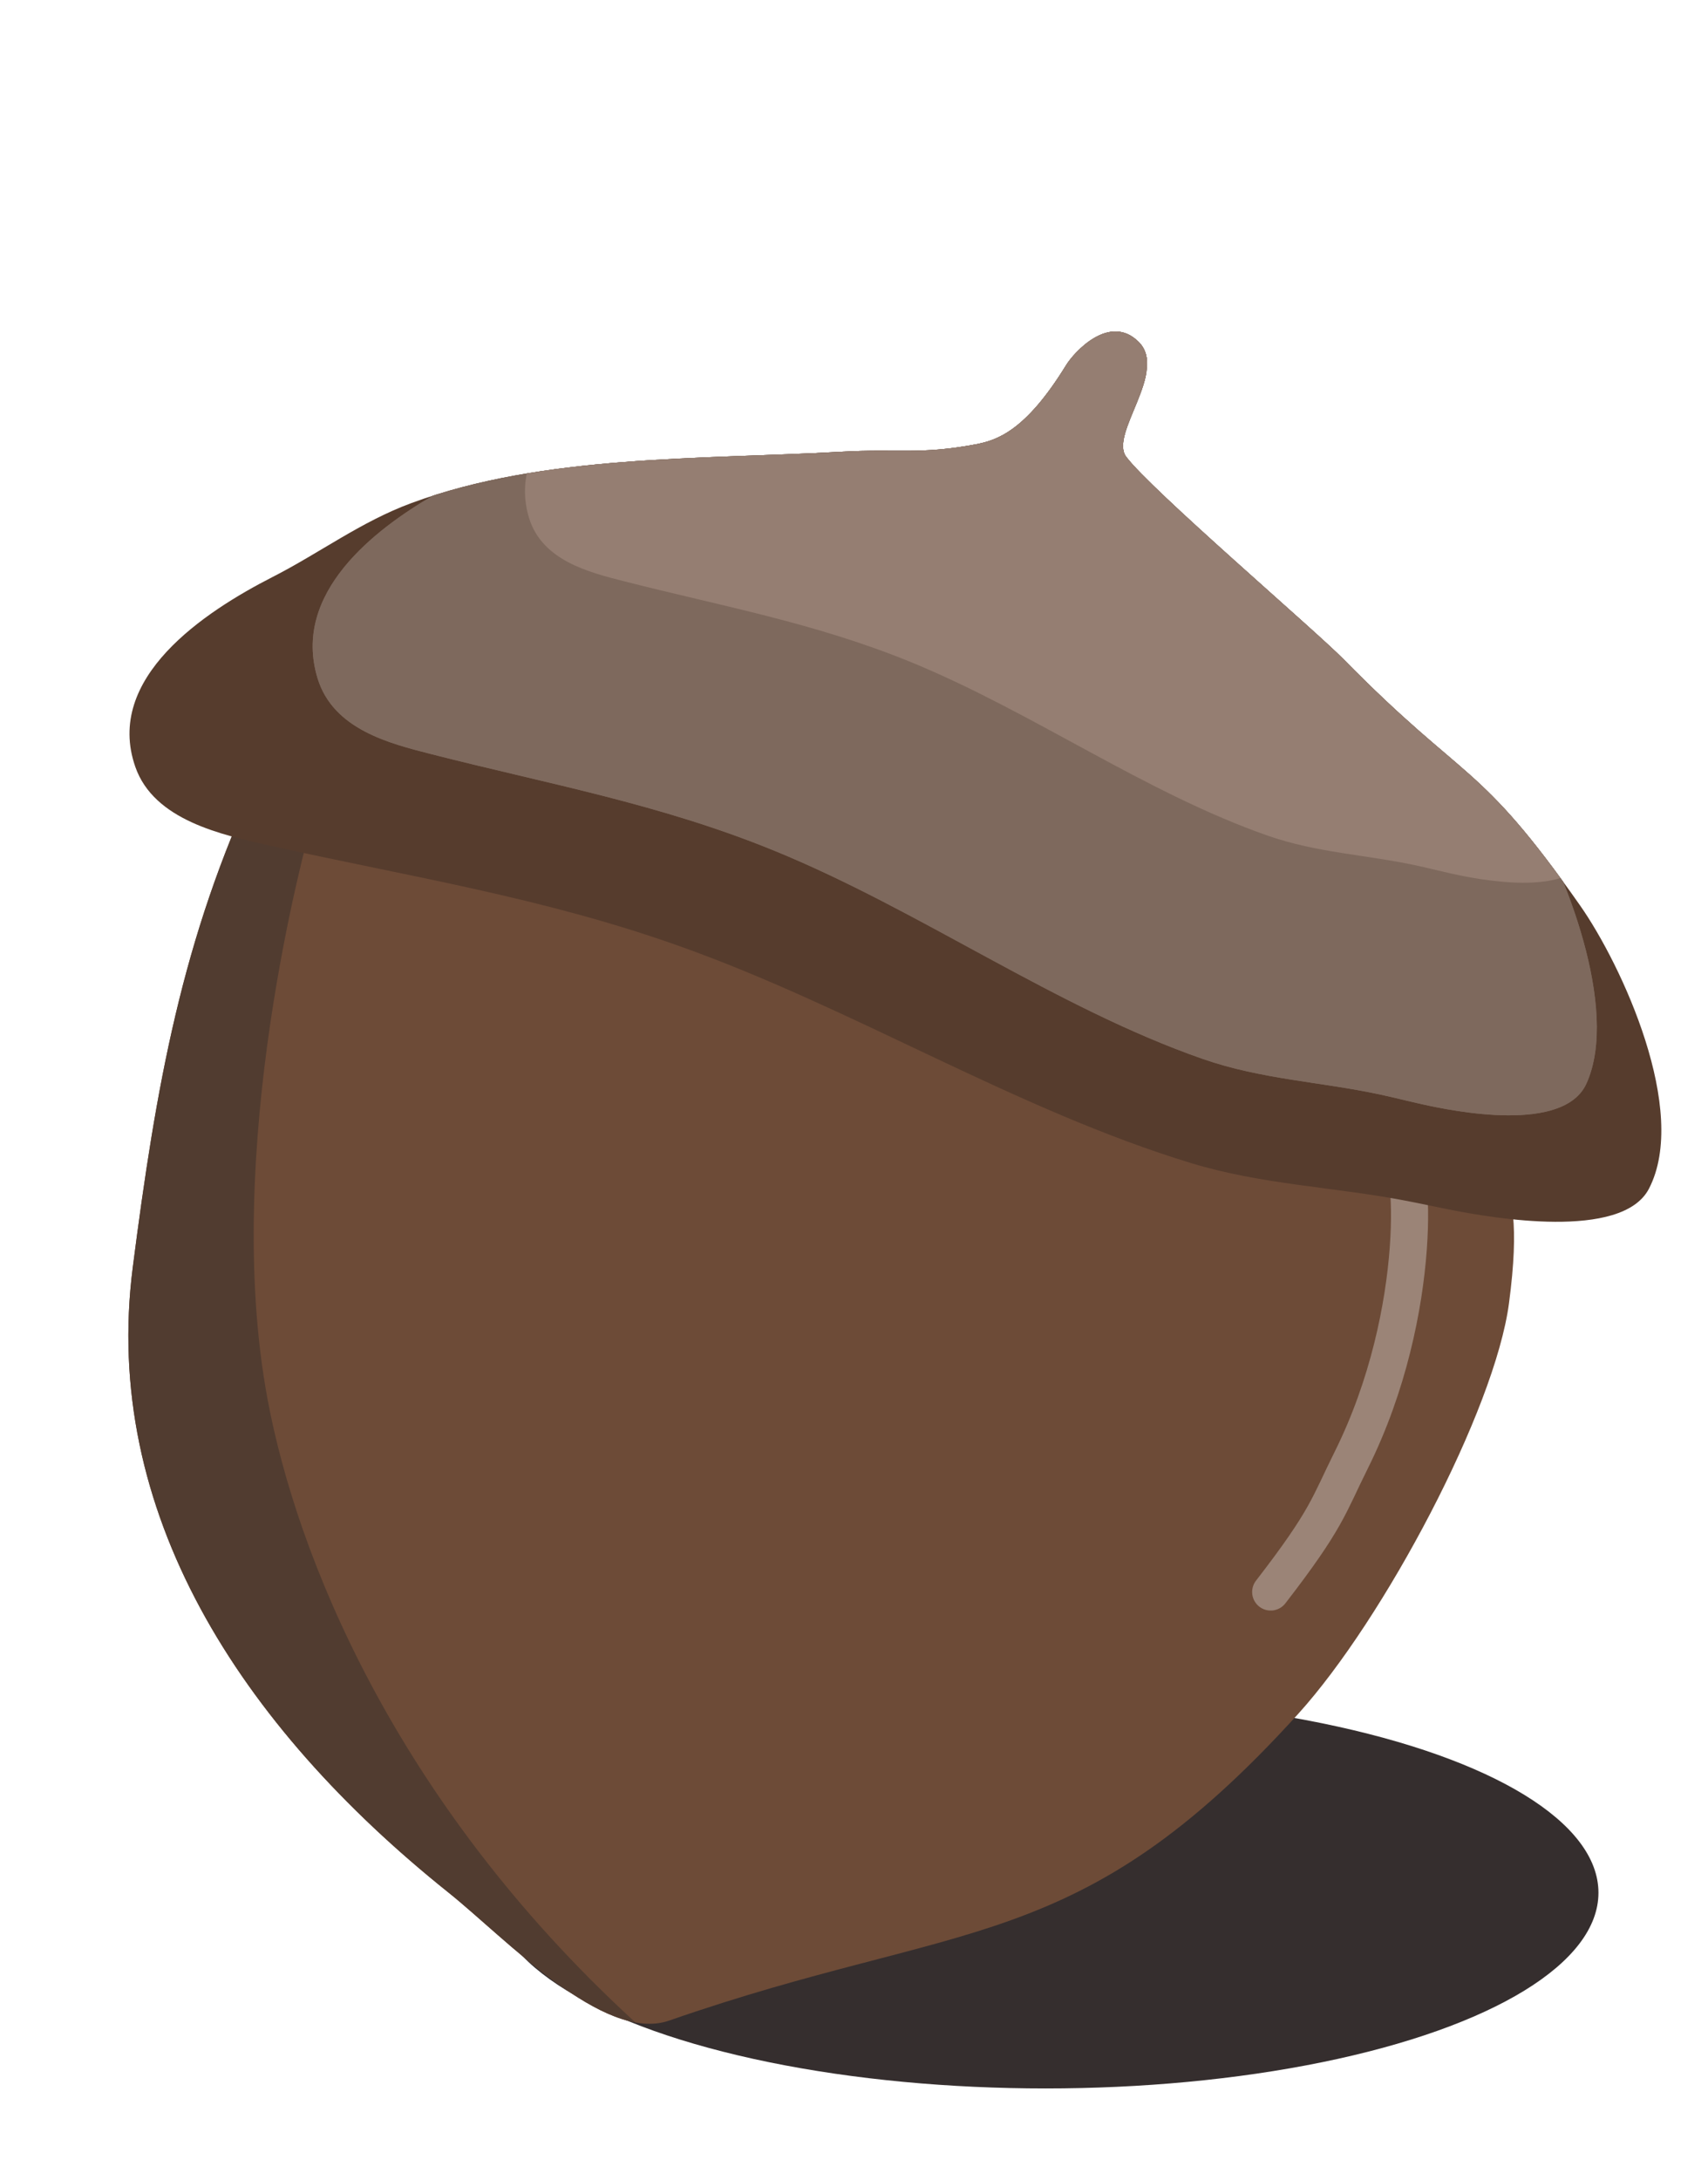 <?xml version="1.0" encoding="UTF-8" standalone="no"?><!DOCTYPE svg PUBLIC "-//W3C//DTD SVG 1.1//EN" "http://www.w3.org/Graphics/SVG/1.1/DTD/svg11.dtd"><svg width="100%" height="100%" viewBox="0 0 29 37" version="1.1" xmlns="http://www.w3.org/2000/svg" xmlns:xlink="http://www.w3.org/1999/xlink" xml:space="preserve" xmlns:serif="http://www.serif.com/" style="fill-rule:evenodd;clip-rule:evenodd;stroke-linecap:round;stroke-linejoin:round;stroke-miterlimit:1.5;"><g><ellipse cx="17.753" cy="32.128" rx="9.387" ry="3.322" style="fill:#352e2e;"/><path d="M4.378,13.183c-1.292,2.75 -1.729,5.26 -2.124,8.331c-0.529,4.123 1.799,7.762 5.361,10.611c0.968,0.775 2.634,2.561 3.747,2.173c4.984,-1.737 6.934,-1.074 10.677,-5.203c1.46,-1.611 3.342,-5.159 3.582,-6.973c0.181,-1.364 0.046,-1.858 -0.132,-2.214c-0.477,-0.953 -1.953,-0.777 -2.894,-1.19c-2.7,-1.182 -5.357,-1.771 -8.043,-2.991c-1.967,-0.893 -4.093,-1.373 -6.164,-1.704c-1.253,-0.201 -2.472,-0.687 -3.747,-0.687" style="fill:#6d4b37;"/><clipPath id="_clip1"><path d="M4.378,13.183c-1.292,2.75 -1.729,5.26 -2.124,8.331c-0.529,4.123 1.799,7.762 5.361,10.611c0.968,0.775 2.634,2.561 3.747,2.173c4.984,-1.737 6.934,-1.074 10.677,-5.203c1.46,-1.611 3.342,-5.159 3.582,-6.973c0.181,-1.364 0.046,-1.858 -0.132,-2.214c-0.477,-0.953 -1.953,-0.777 -2.894,-1.19c-2.7,-1.182 -5.357,-1.771 -8.043,-2.991c-1.967,-0.893 -4.093,-1.373 -6.164,-1.704c-1.253,-0.201 -2.472,-0.687 -3.747,-0.687"/></clipPath><g clip-path="url(#_clip1)"><path d="M3.769,13.183c-1.292,2.75 -1.729,5.26 -2.124,8.331c-0.529,4.123 1.799,7.762 5.361,10.611c0.968,0.775 4.616,2.971 3.748,2.173c-4.083,-3.752 -5.723,-7.946 -6.208,-10.53c-0.8,-4.26 0.659,-9.488 0.763,-9.873c0.53,-1.961 -0.002,-0.559 -1.277,-0.559" style="fill:#513c30;"/></g><path d="M23.739,19.732c0.251,-0.293 0.474,2.507 -0.799,5.058c-0.386,0.774 -0.402,0.987 -1.365,2.233" style="fill:none;stroke:#f5f5f5;stroke-opacity:0.34;stroke-width:0.63px;"/><path d="M18.101,6.199c0.133,-0.218 0.738,-0.889 1.233,-0.395c0.504,0.504 -0.504,1.562 -0.212,1.95c0.419,0.56 3.195,2.934 3.687,3.433c2.099,2.134 2.275,1.697 4.018,4.181c0.711,1.014 1.855,3.492 1.17,4.81c-0.459,0.884 -2.684,0.49 -3.323,0.366c-0.289,-0.056 -0.577,-0.12 -0.866,-0.174c-1.205,-0.225 -2.394,-0.266 -3.577,-0.625c-2.984,-0.908 -5.731,-2.63 -8.685,-3.682c-2.328,-0.83 -4.579,-1.178 -6.958,-1.708c-0.825,-0.184 -1.974,-0.432 -2.29,-1.337c-0.529,-1.511 1.173,-2.633 2.328,-3.223c0.804,-0.41 1.503,-0.94 2.36,-1.256c2.244,-0.829 4.935,-0.737 7.299,-0.871c0.959,-0.054 1.334,0.052 2.278,-0.125c0.363,-0.069 0.848,-0.222 1.538,-1.344Z" style="fill:#563c2d;"/><clipPath id="_clip2"><path d="M18.101,6.199c0.133,-0.218 0.738,-0.889 1.233,-0.395c0.504,0.504 -0.504,1.562 -0.212,1.95c0.419,0.56 3.195,2.934 3.687,3.433c2.099,2.134 2.275,1.697 4.018,4.181c0.711,1.014 1.855,3.492 1.17,4.81c-0.459,0.884 -2.684,0.49 -3.323,0.366c-0.289,-0.056 -0.577,-0.12 -0.866,-0.174c-1.205,-0.225 -2.394,-0.266 -3.577,-0.625c-2.984,-0.908 -5.731,-2.63 -8.685,-3.682c-2.328,-0.83 -4.579,-1.178 -6.958,-1.708c-0.825,-0.184 -1.974,-0.432 -2.29,-1.337c-0.529,-1.511 1.173,-2.633 2.328,-3.223c0.804,-0.41 1.503,-0.94 2.36,-1.256c2.244,-0.829 4.935,-0.737 7.299,-0.871c0.959,-0.054 1.334,0.052 2.278,-0.125c0.363,-0.069 0.848,-0.222 1.538,-1.344Z"/></clipPath><g clip-path="url(#_clip2)"><path d="M18.64,4.961c0.112,-0.209 0.619,-0.854 1.033,-0.379c0.423,0.484 -0.422,1.501 -0.178,1.874c0.352,0.538 2.68,2.818 3.092,3.298c1.759,2.05 1.907,1.631 3.368,4.018c0.596,0.973 1.555,3.355 0.981,4.621c-0.385,0.849 -2.25,0.471 -2.786,0.352c-0.242,-0.054 -0.484,-0.116 -0.726,-0.168c-1.01,-0.216 -2.006,-0.255 -2.999,-0.601c-2.501,-0.871 -4.804,-2.526 -7.281,-3.537c-1.951,-0.797 -3.838,-1.131 -5.832,-1.641c-0.692,-0.177 -1.655,-0.415 -1.92,-1.284c-0.443,-1.452 0.983,-2.531 1.952,-3.097c0.674,-0.394 1.26,-0.903 1.978,-1.207c1.882,-0.797 4.137,-0.708 6.119,-0.837c0.804,-0.052 1.118,0.05 1.909,-0.121c0.305,-0.065 0.711,-0.212 1.29,-1.291Z" style="fill:#7e695d;"/><path d="M18.64,4.961c0.112,-0.209 0.619,-0.854 1.033,-0.379c0.423,0.484 -0.422,1.501 -0.178,1.874c0.352,0.538 2.68,2.818 3.092,3.298c1.759,2.05 1.907,1.631 3.368,4.018c0.596,0.973 1.555,3.355 0.981,4.621c-0.385,0.849 -2.25,0.471 -2.786,0.352c-0.242,-0.054 -0.484,-0.116 -0.726,-0.168c-1.01,-0.216 -2.006,-0.255 -2.999,-0.601c-2.501,-0.871 -4.804,-2.526 -7.281,-3.537c-1.951,-0.797 -3.838,-1.131 -5.832,-1.641c-0.692,-0.177 -1.655,-0.415 -1.92,-1.284c-0.443,-1.452 0.983,-2.531 1.952,-3.097c0.674,-0.394 1.26,-0.903 1.978,-1.207c1.882,-0.797 4.137,-0.708 6.119,-0.837c0.804,-0.052 1.118,0.05 1.909,-0.121c0.305,-0.065 0.711,-0.212 1.29,-1.291Z" style="fill:#7e695d;"/><path d="M20.041,3.323c0.093,-0.174 0.516,-0.713 0.862,-0.316c0.353,0.404 -0.352,1.253 -0.148,1.564c0.294,0.449 2.236,2.352 2.58,2.753c1.469,1.711 1.592,1.361 2.812,3.353c0.497,0.813 1.298,2.801 0.818,3.857c-0.321,0.709 -1.878,0.393 -2.325,0.294c-0.202,-0.045 -0.404,-0.097 -0.606,-0.14c-0.843,-0.18 -1.675,-0.213 -2.503,-0.501c-2.087,-0.728 -4.01,-2.109 -6.077,-2.953c-1.629,-0.665 -3.204,-0.944 -4.868,-1.37c-0.577,-0.147 -1.381,-0.346 -1.603,-1.071c-0.37,-1.213 0.821,-2.113 1.63,-2.585c0.562,-0.329 1.051,-0.754 1.65,-1.008c1.571,-0.665 3.454,-0.591 5.108,-0.698c0.671,-0.044 0.933,0.041 1.593,-0.101c0.255,-0.055 0.594,-0.177 1.077,-1.078Z" style="fill:#957e72;"/></g></g></svg>